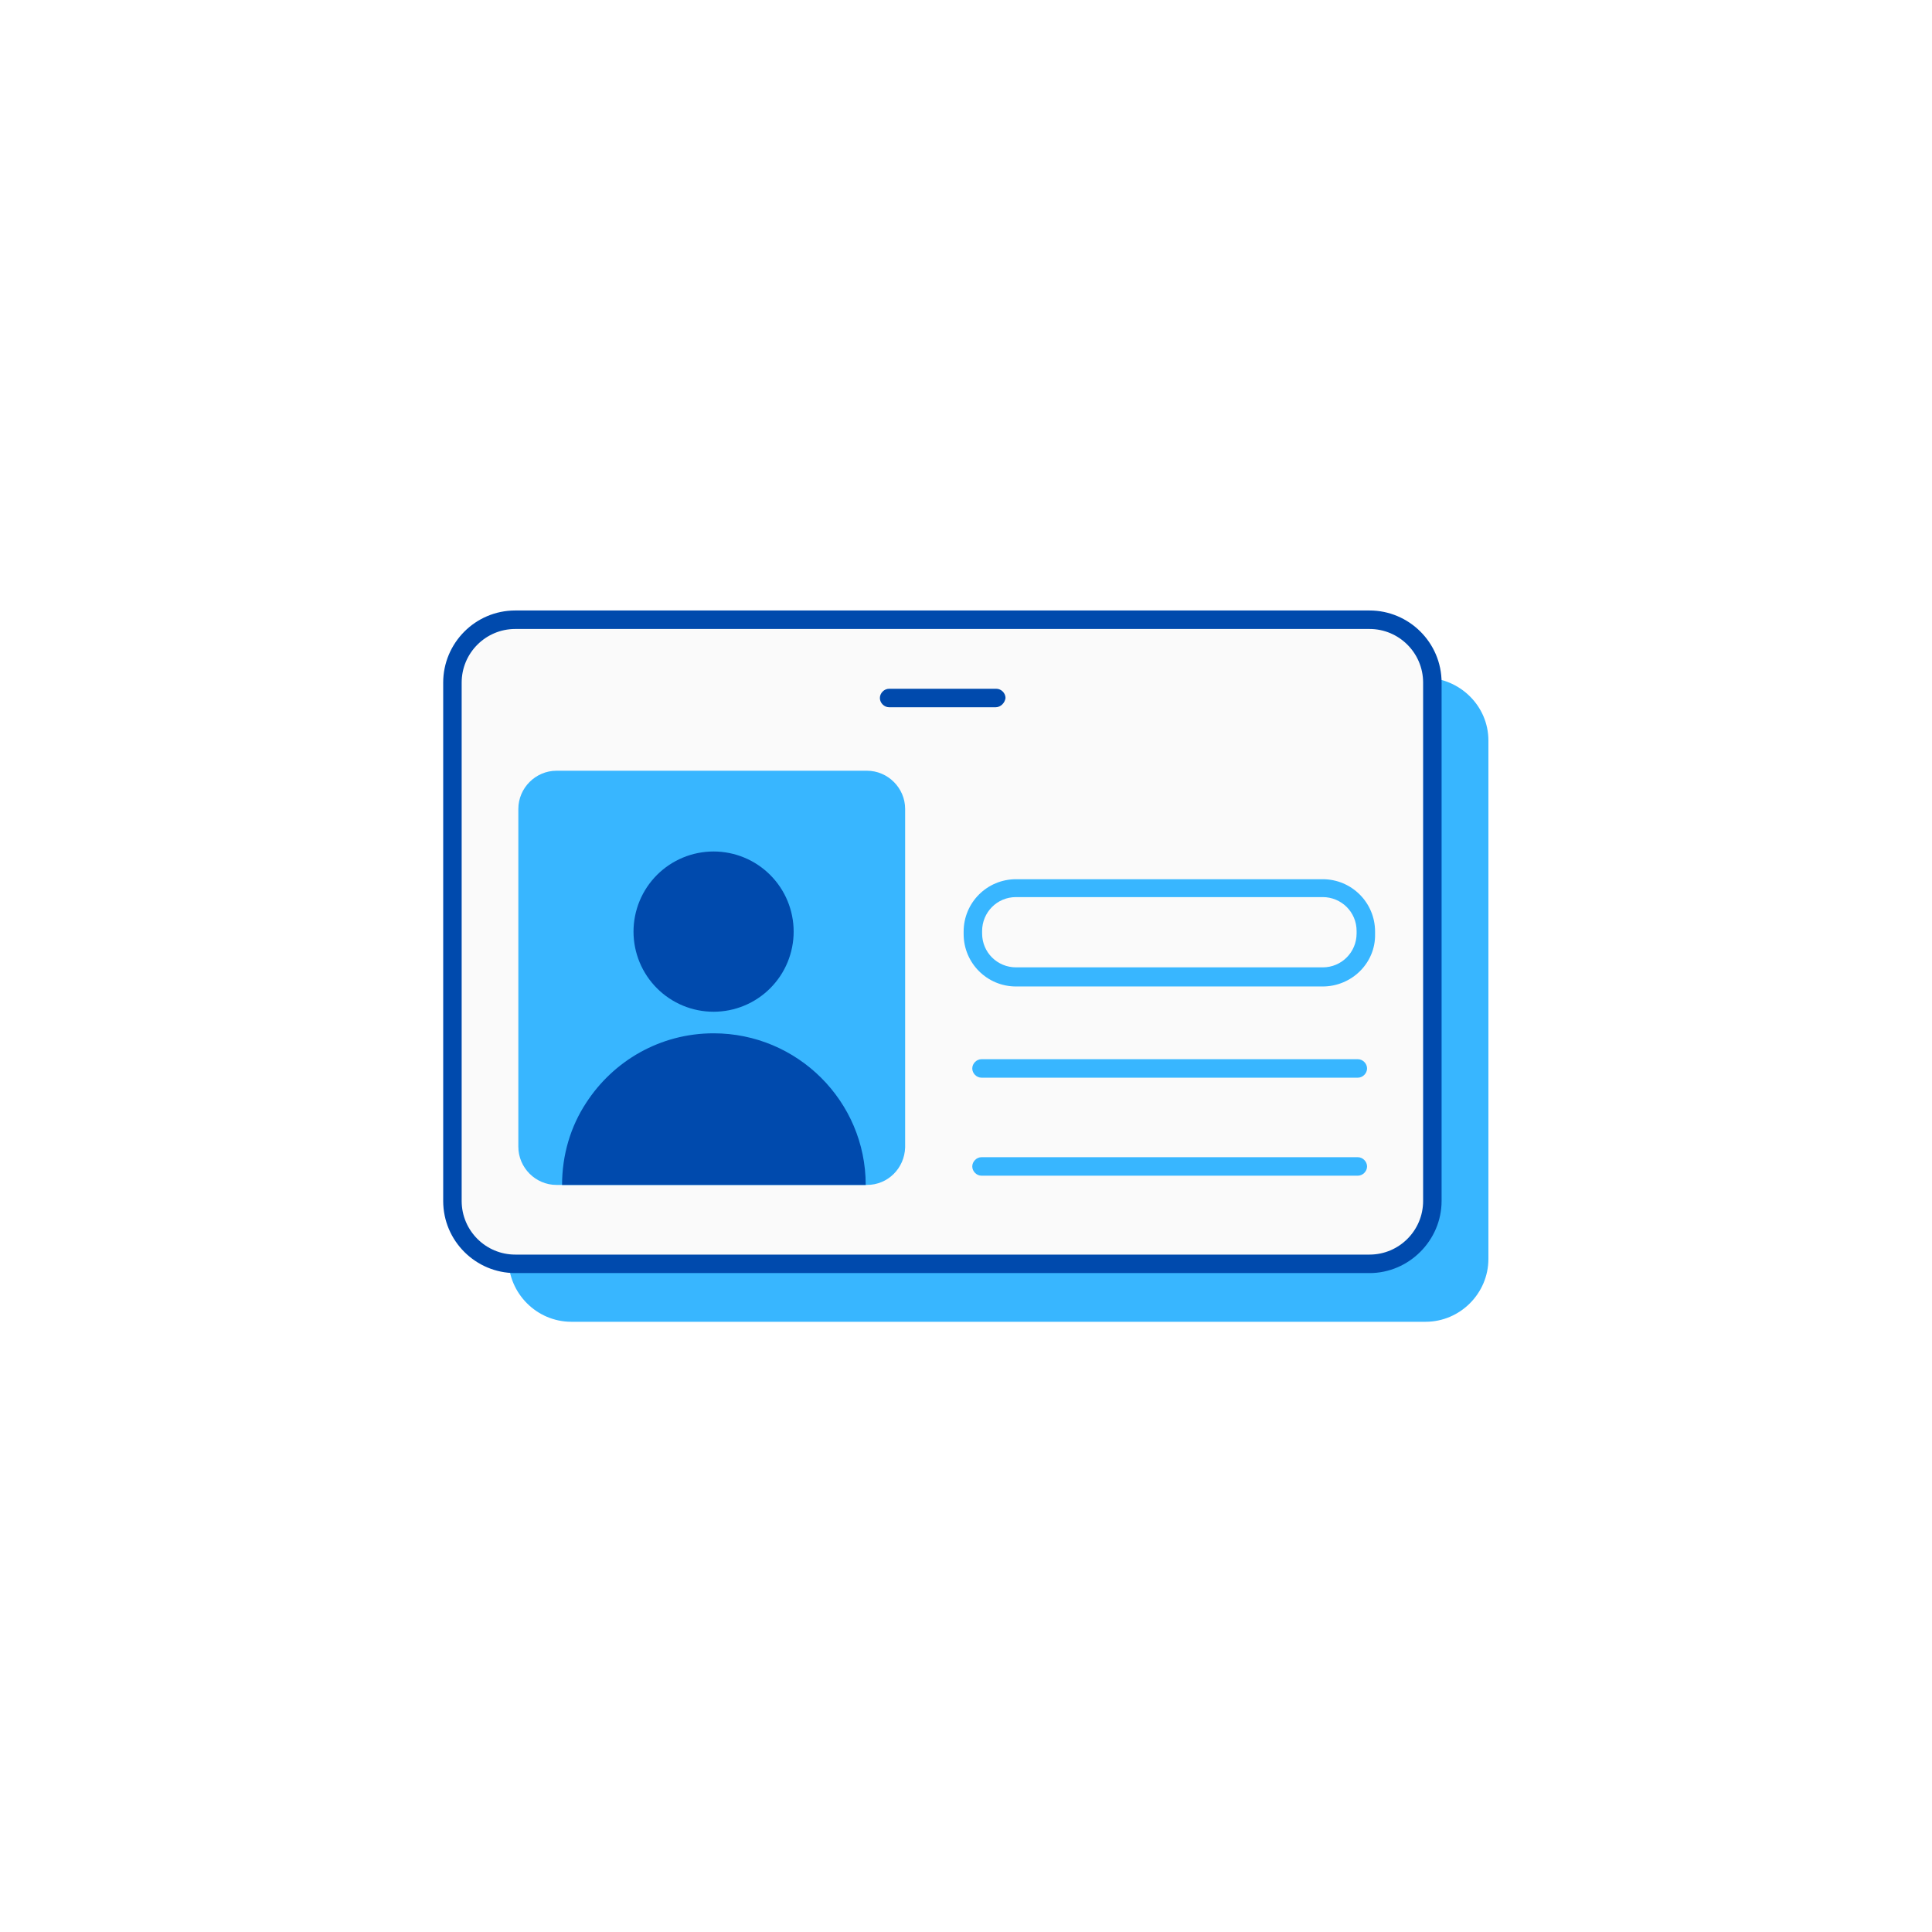 <svg xmlns="http://www.w3.org/2000/svg" xmlns:xlink="http://www.w3.org/1999/xlink" width="1024" zoomAndPan="magnify" viewBox="0 0 768 768" height="1024" preserveAspectRatio="xMidYMid meet" version="1.0"><defs><clipPath id="255138c7cf"><path d="M 202 269 L 591.668 269 L 591.668 525.426 L 202 525.426 Z M 202 269 " clip-rule="nonzero"/></clipPath><clipPath id="c84b0f18bd"><path d="M 176.168 242.676 L 574 242.676 L 574 507 L 176.168 507 Z M 176.168 242.676 " clip-rule="nonzero"/></clipPath></defs><rect x="-76.8" width="921.6" fill="#ffffff" y="-76.8" height="921.6" fill-opacity="1"/><rect x="-76.8" width="921.6" fill="#ffffff" y="-76.8" height="921.6" fill-opacity="1"/><g clip-path="url(#255138c7cf)"><path fill="#38b6ff" d="M 591.664 294.375 L 591.664 500.434 C 591.664 514.156 580.402 525.426 566.691 525.426 L 227.102 525.426 C 213.391 525.426 202.129 514.156 202.129 500.434 L 202.129 294.375 C 202.129 280.652 213.391 269.383 227.102 269.383 L 566.691 269.383 C 580.402 269.629 591.664 280.652 591.664 294.375 Z M 591.664 294.375 " fill-opacity="1" fill-rule="nonzero"/></g><path fill="#fafafa" d="M 569.383 271.344 L 569.383 477.402 C 569.383 491.121 558.121 502.395 544.41 502.395 L 204.82 502.395 C 191.109 502.395 179.848 491.121 179.848 477.402 L 179.848 271.344 C 179.848 257.621 191.109 246.352 204.82 246.352 L 544.41 246.352 C 558.121 246.352 569.383 257.375 569.383 271.344 Z M 569.383 271.344 " fill-opacity="1" fill-rule="nonzero"/><g clip-path="url(#c84b0f18bd)"><path fill="#004aad" d="M 544.41 506.07 L 204.82 506.07 C 189.152 506.07 176.176 493.328 176.176 477.402 L 176.176 271.344 C 176.176 255.66 188.906 242.676 204.82 242.676 L 544.41 242.676 C 560.078 242.676 573.055 255.418 573.055 271.344 L 573.055 477.402 C 573.055 493.082 560.078 506.07 544.41 506.07 Z M 204.82 250.027 C 193.07 250.027 183.52 259.582 183.52 271.344 L 183.52 477.402 C 183.52 489.164 193.07 498.719 204.82 498.719 L 544.41 498.719 C 556.16 498.719 565.711 489.164 565.711 477.402 L 565.711 271.344 C 565.711 259.582 556.16 250.027 544.41 250.027 Z M 204.82 250.027 " fill-opacity="1" fill-rule="nonzero"/></g><path fill="#38b6ff" d="M 539.758 428.398 L 390.164 428.398 C 388.203 428.398 386.492 426.684 386.492 424.723 C 386.492 422.762 388.203 421.047 390.164 421.047 L 539.758 421.047 C 541.715 421.047 543.43 422.762 543.43 424.723 C 543.43 426.684 541.715 428.398 539.758 428.398 Z M 539.758 428.398 " fill-opacity="1" fill-rule="nonzero"/><path fill="#38b6ff" d="M 539.758 467.355 L 390.164 467.355 C 388.203 467.355 386.492 465.641 386.492 463.68 C 386.492 461.723 388.203 460.004 390.164 460.004 L 539.758 460.004 C 541.715 460.004 543.43 461.723 543.43 463.68 C 543.43 465.641 541.715 467.355 539.758 467.355 Z M 539.758 467.355 " fill-opacity="1" fill-rule="nonzero"/><path fill="#38b6ff" d="M 525.801 392.137 L 403.875 392.137 C 392.367 392.137 383.062 382.824 383.062 371.309 L 383.062 370.328 C 383.062 358.812 392.367 349.504 403.875 349.504 L 525.801 349.504 C 537.309 349.504 546.613 358.812 546.613 370.328 L 546.613 371.309 C 546.859 382.824 537.309 392.137 525.801 392.137 Z M 403.875 356.609 C 396.285 356.609 390.406 362.734 390.406 370.086 L 390.406 371.066 C 390.406 378.66 396.527 384.539 403.875 384.539 L 525.801 384.539 C 533.391 384.539 539.27 378.414 539.27 371.066 L 539.27 370.086 C 539.27 362.488 533.148 356.609 525.801 356.609 Z M 403.875 356.609 " fill-opacity="1" fill-rule="nonzero"/><path fill="#38b6ff" d="M 344.625 471.031 L 221.227 471.031 C 212.902 471.031 206.047 464.172 206.047 455.84 L 206.047 321.57 C 206.047 313.242 212.902 306.379 221.227 306.379 L 344.625 306.379 C 352.949 306.379 359.805 313.242 359.805 321.57 L 359.805 456.086 C 359.559 464.418 352.949 471.031 344.625 471.031 Z M 344.625 471.031 " fill-opacity="1" fill-rule="nonzero"/><path fill="#004aad" d="M 315.488 370.328 C 315.488 371.371 315.438 372.414 315.336 373.453 C 315.234 374.488 315.078 375.52 314.875 376.543 C 314.672 377.566 314.422 378.578 314.117 379.574 C 313.816 380.574 313.465 381.555 313.066 382.52 C 312.668 383.484 312.223 384.426 311.73 385.344 C 311.238 386.266 310.703 387.156 310.125 388.027 C 309.543 388.895 308.926 389.73 308.262 390.535 C 307.602 391.344 306.902 392.113 306.164 392.852 C 305.43 393.59 304.656 394.289 303.852 394.953 C 303.047 395.613 302.211 396.234 301.344 396.812 C 300.477 397.395 299.582 397.93 298.664 398.422 C 297.742 398.914 296.805 399.359 295.84 399.758 C 294.875 400.156 293.895 400.508 292.898 400.809 C 291.902 401.113 290.891 401.367 289.867 401.57 C 288.848 401.773 287.816 401.926 286.777 402.027 C 285.742 402.129 284.703 402.184 283.66 402.184 C 282.617 402.184 281.578 402.129 280.539 402.027 C 279.504 401.926 278.473 401.773 277.449 401.57 C 276.426 401.367 275.418 401.113 274.422 400.809 C 273.422 400.508 272.441 400.156 271.48 399.758 C 270.516 399.359 269.574 398.914 268.656 398.422 C 267.734 397.93 266.844 397.395 265.977 396.812 C 265.109 396.234 264.273 395.613 263.469 394.953 C 262.66 394.289 261.891 393.59 261.152 392.852 C 260.414 392.113 259.715 391.344 259.055 390.535 C 258.395 389.73 257.773 388.895 257.195 388.027 C 256.617 387.156 256.082 386.266 255.59 385.344 C 255.098 384.426 254.652 383.484 254.254 382.52 C 253.855 381.555 253.504 380.574 253.203 379.574 C 252.898 378.578 252.645 377.566 252.441 376.543 C 252.238 375.52 252.086 374.488 251.984 373.453 C 251.883 372.414 251.832 371.371 251.832 370.328 C 251.832 369.285 251.883 368.246 251.984 367.207 C 252.086 366.168 252.238 365.137 252.441 364.117 C 252.645 363.094 252.898 362.082 253.203 361.082 C 253.504 360.086 253.855 359.105 254.254 358.141 C 254.652 357.176 255.098 356.234 255.59 355.312 C 256.082 354.395 256.617 353.5 257.195 352.633 C 257.773 351.766 258.395 350.93 259.055 350.121 C 259.715 349.316 260.414 348.543 261.152 347.805 C 261.891 347.07 262.66 346.367 263.469 345.707 C 264.273 345.047 265.109 344.426 265.977 343.844 C 266.844 343.266 267.734 342.73 268.656 342.238 C 269.574 341.746 270.516 341.301 271.48 340.902 C 272.441 340.504 273.422 340.152 274.422 339.848 C 275.418 339.547 276.426 339.293 277.449 339.09 C 278.473 338.887 279.504 338.734 280.539 338.629 C 281.578 338.527 282.617 338.477 283.66 338.477 C 284.703 338.477 285.742 338.527 286.777 338.629 C 287.816 338.734 288.848 338.887 289.867 339.09 C 290.891 339.293 291.902 339.547 292.898 339.848 C 293.895 340.152 294.875 340.504 295.84 340.902 C 296.805 341.301 297.742 341.746 298.664 342.238 C 299.582 342.73 300.477 343.266 301.344 343.844 C 302.211 344.426 303.047 345.047 303.852 345.707 C 304.656 346.367 305.43 347.07 306.164 347.805 C 306.902 348.543 307.602 349.316 308.262 350.121 C 308.926 350.93 309.543 351.766 310.125 352.633 C 310.703 353.5 311.238 354.395 311.73 355.312 C 312.223 356.234 312.668 357.176 313.066 358.141 C 313.465 359.105 313.816 360.086 314.117 361.082 C 314.422 362.082 314.672 363.094 314.875 364.117 C 315.078 365.137 315.234 366.168 315.336 367.207 C 315.438 368.246 315.488 369.285 315.488 370.328 Z M 315.488 370.328 " fill-opacity="1" fill-rule="nonzero"/><path fill="#004aad" d="M 232.977 438.445 C 226.855 447.754 223.43 459.027 223.43 471.031 C 223.676 471.031 343.891 471.031 344.133 471.031 C 344.133 437.711 316.957 410.758 283.66 410.758 C 262.359 410.758 243.75 421.781 232.977 438.445 Z M 232.977 438.445 " fill-opacity="1" fill-rule="nonzero"/><path fill="#004aad" d="M 395.793 281.145 L 353.438 281.145 C 351.48 281.145 349.766 279.43 349.766 277.469 C 349.766 275.508 351.48 273.793 353.438 273.793 L 396.039 273.793 C 397.996 273.793 399.711 275.508 399.711 277.469 C 399.469 279.43 397.754 281.145 395.793 281.145 Z M 395.793 281.145 " fill-opacity="1" fill-rule="nonzero"/></svg>